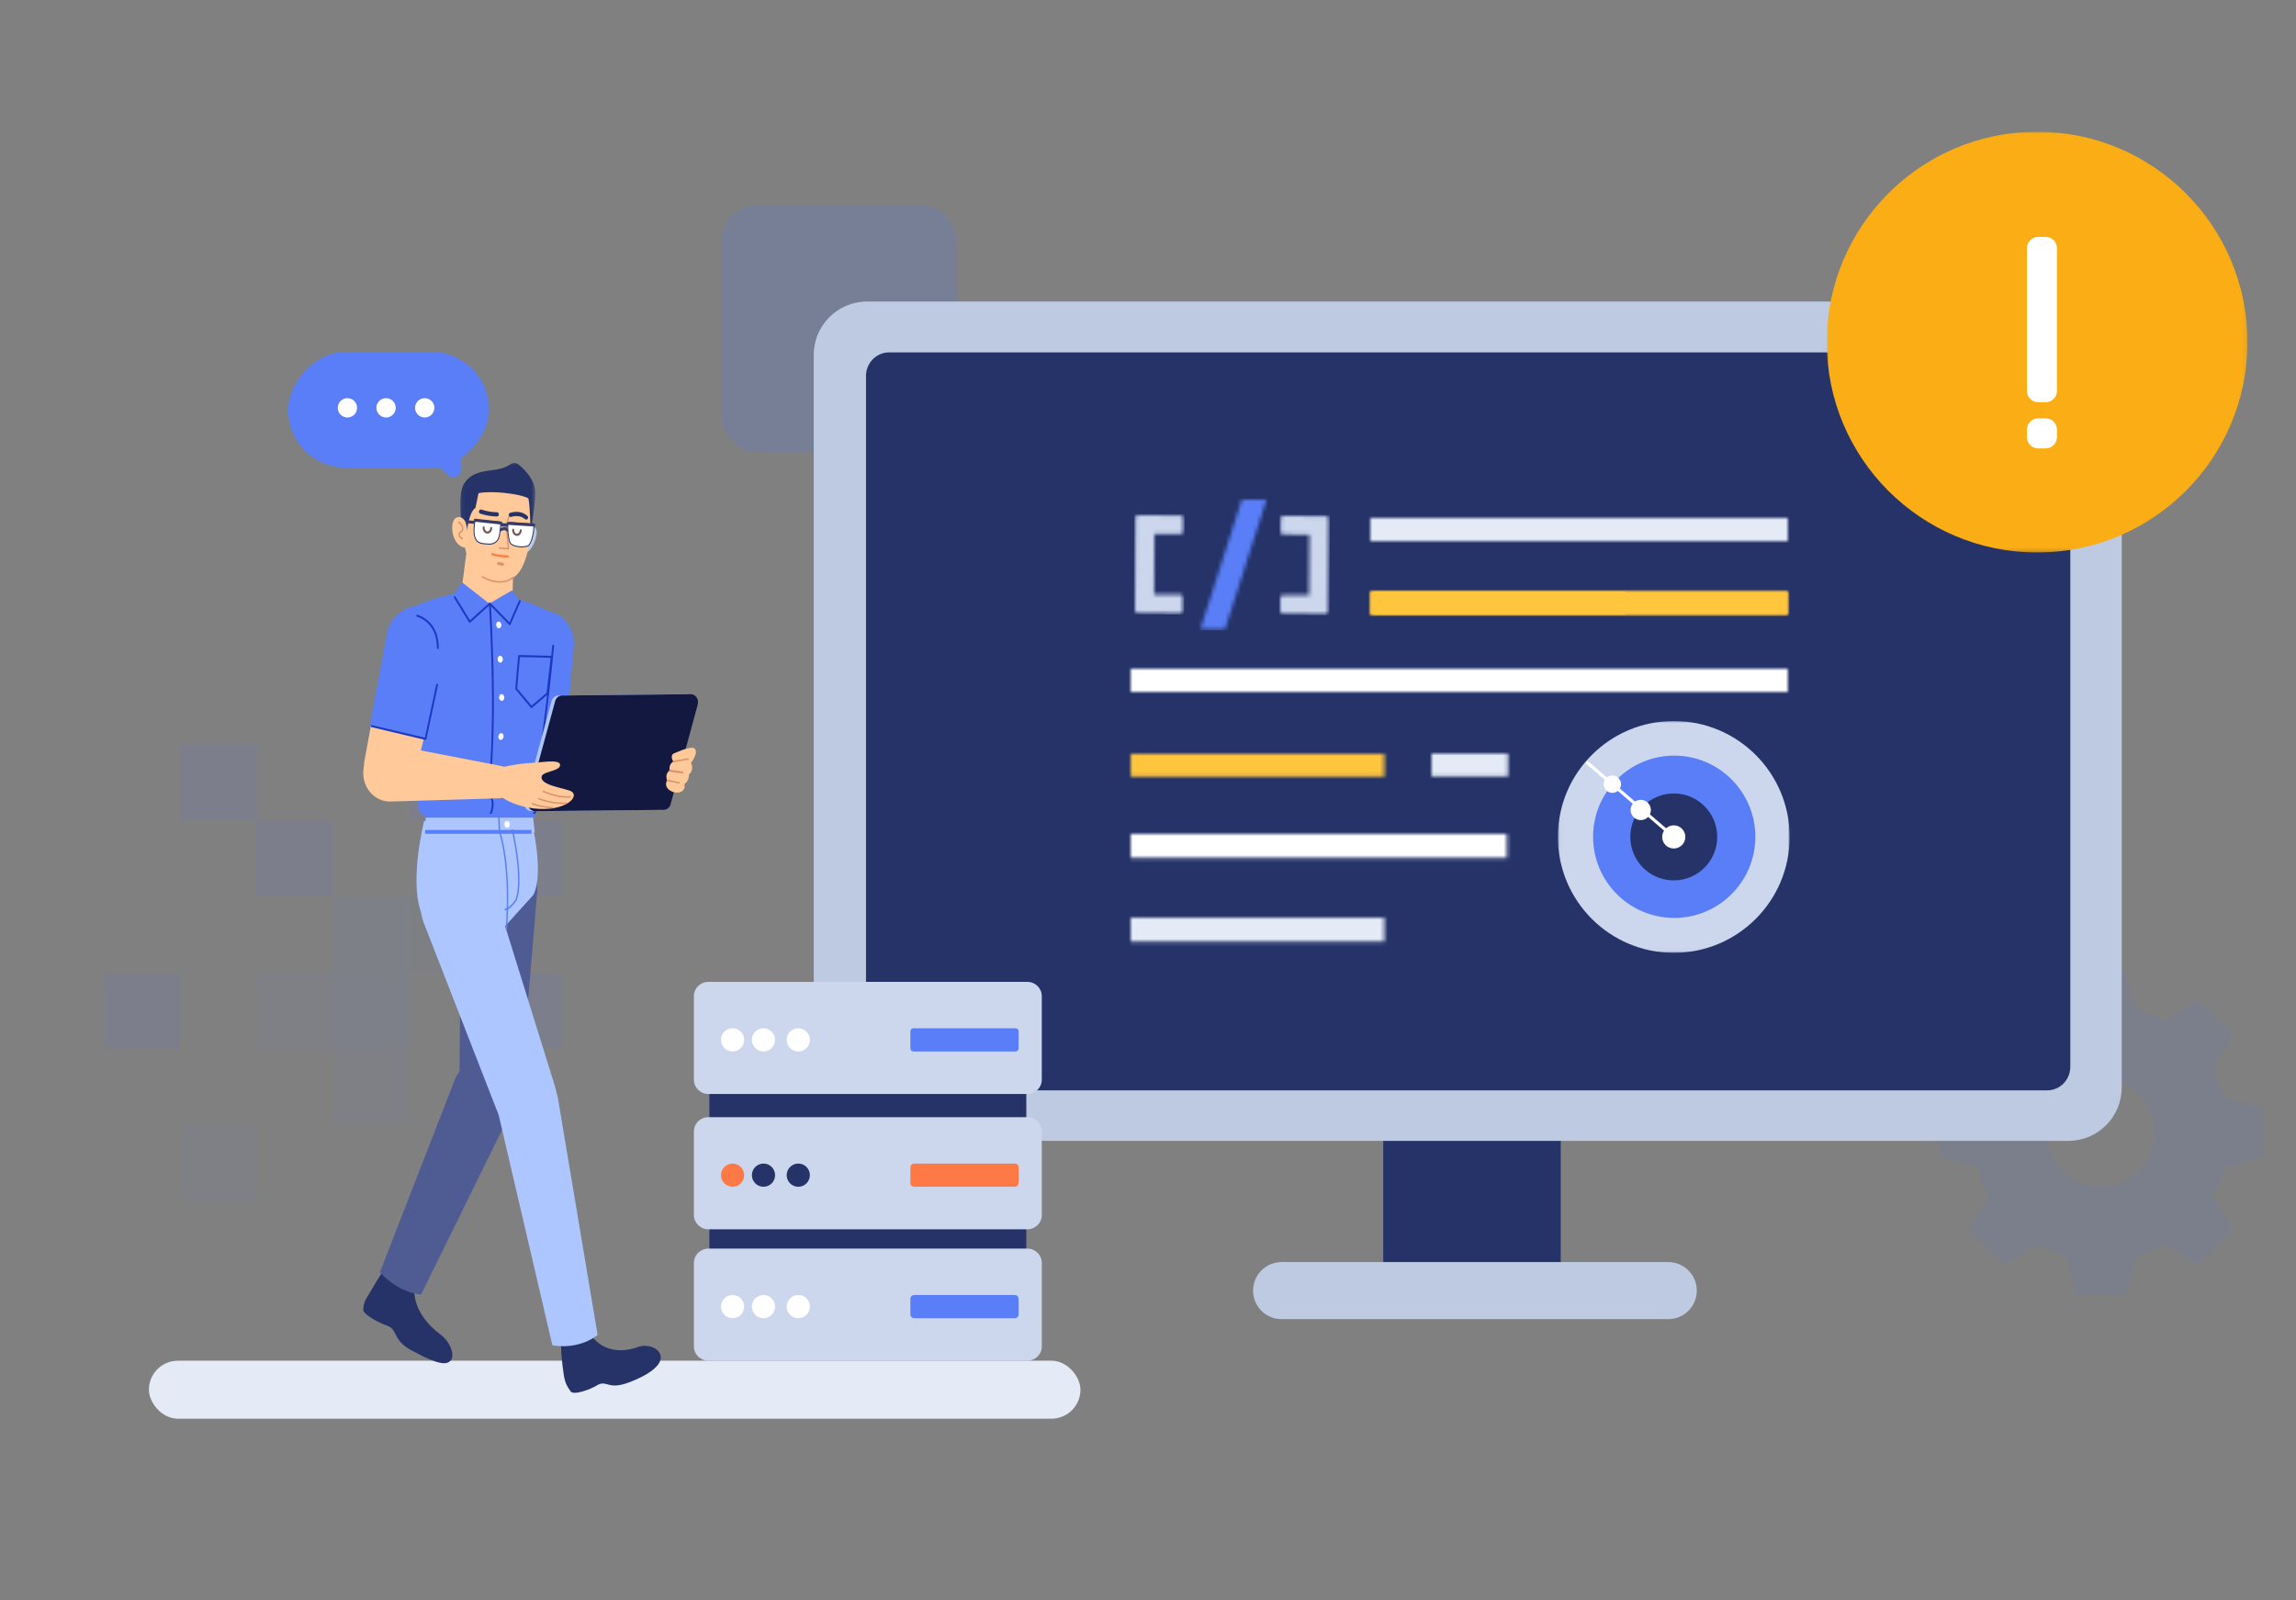 <?xml version="1.0" encoding="UTF-8"?>
<svg width="594px" height="414px" viewBox="0 0 594 414" version="1.1" xmlns="http://www.w3.org/2000/svg" xmlns:xlink="http://www.w3.org/1999/xlink">
    <rect x="0" y="0" width="594" height="414" fill="#808080" stroke="none"/>
    <title>1.通用/异常页/500</title>
    <defs>
        <polygon id="path-1" points="0 7.49633789e-06 59.971 7.49633789e-06 59.971 59.971 0 59.971"></polygon>
        <polygon id="path-3" points="1.214774e-05 0 108.844 0 108.844 108.844 1.214774e-05 108.844"></polygon>
        <polygon id="path-5" points="0.085 0.004 19.529 0.004 19.529 18.338 0.085 18.338"></polygon>
        <polygon id="path-7" points="0 0 170 0 170 6 0 6"></polygon>
        <polygon id="path-9" points="0 0 65.603 0 65.603 5.886 0 5.886"></polygon>
        <polygon id="path-11" points="0 0 65.603 0 65.603 6.186 0 6.186"></polygon>
        <polygon id="path-13" points="0 0 108 0 108 6 0 6"></polygon>
        <polygon id="path-15" points="0 0 108 0 108 6 0 6"></polygon>
        <polygon id="path-17" points="0 0 19.776 0 19.776 5.881 0 5.881"></polygon>
        <polygon id="path-19" points="0 0 97.31 0 97.31 6.181 0 6.181"></polygon>
        <polygon id="path-21" points="0 33.492 6.383 33.524 17.107 0.033 10.719 0"></polygon>
        <path d="M0.12,0.598 L0.098,4.819 L0.022,20.509 L0,24.731 C0,25.056 0.273,25.334 0.606,25.334 L0.606,25.334 L4.925,25.35 L11.783,25.387 C12.116,25.387 12.389,25.115 12.394,24.79 L12.394,24.79 L12.411,21.161 C12.416,20.83 12.138,20.568 11.799,20.563 L11.799,20.563 L4.952,20.531 L5.029,4.835 L11.881,4.878 C12.219,4.878 12.487,4.606 12.492,4.28 L12.492,4.28 L12.514,0.651 C12.514,0.326 12.236,0.053 11.903,0.053 L11.903,0.053 L5.056,0.027 L0.732,0 C0.393,0 0.12,0.267 0.12,0.598 L0.12,0.598 Z" id="path-23"></path>
        <path d="M0.12,0.598 L0.098,4.227 C0.098,4.552 0.371,4.825 0.71,4.825 L0.71,4.825 L7.557,4.851 L7.48,20.547 L0.633,20.515 C0.295,20.515 0.022,20.782 0.016,21.113 L0.016,21.113 L0,24.736 C-0.005,25.067 0.273,25.334 0.606,25.339 L0.606,25.339 L7.458,25.366 L11.783,25.387 C12.116,25.387 12.389,25.121 12.394,24.795 L12.394,24.795 L12.411,21.171 L12.493,4.28 L12.509,0.656 C12.514,0.326 12.241,0.059 11.903,0.053 L11.903,0.053 L7.584,0.043 L0.732,0 C0.393,0 0.12,0.267 0.12,0.598 L0.12,0.598 Z" id="path-25"></path>
    </defs>
    <g id="1.通用/异常页/500" stroke="none" stroke-width="1" fill="none" fill-rule="evenodd">
        <path d="M543.523,307 C535.791,307 529.523,300.732 529.523,293 C529.523,285.268 535.791,279 543.523,279 C551.255,279 557.523,285.268 557.523,293 C557.523,300.732 551.255,307 543.523,307 L543.523,307 Z M585.523,299.33 L585.523,286.669 L575.544,284.134 C574.813,281.485 573.761,278.968 572.433,276.629 L577.698,267.778 L568.745,258.825 L559.894,264.09 C557.555,262.762 555.038,261.71 552.389,260.979 L549.853,251 L537.192,251 L534.657,260.979 C532.008,261.71 529.491,262.762 527.152,264.09 L518.301,258.825 L509.348,267.778 L514.612,276.629 C513.285,278.968 512.233,281.485 511.502,284.134 L501.523,286.669 L501.523,299.33 L511.502,301.866 C512.233,304.515 513.285,307.032 514.612,309.371 L509.348,318.222 L518.301,327.175 L527.152,321.91 C529.491,323.238 532.008,324.29 534.657,325.021 L537.192,335 L549.853,335 L552.389,325.021 C555.038,324.29 557.555,323.238 559.894,321.91 L568.745,327.175 L577.698,318.222 L572.433,309.371 C573.761,307.032 574.813,304.515 575.544,301.866 L585.523,299.33 Z" id="Fill-1备份" fill="#597EF7" opacity="0.1"></path>
        <g id="编组" transform="translate(0, 165.44)" fill="#597EF7" opacity="0.1">
            <g id="编组" transform="translate(26.875, 26.959)">
                <rect id="矩形备份-5" opacity="0.559" x="59.293" y="39.557" width="19.652" height="19.652"></rect>
                <rect id="矩形备份" x="39.641" y="19.736" width="19.652" height="19.652"></rect>
                <rect id="矩形备份-7" x="98.766" y="19.736" width="19.652" height="19.652"></rect>
                <rect id="矩形备份-2" x="0" y="59.209" width="19.652" height="19.652"></rect>
                <rect id="矩形备份-9" opacity="0.783" x="59.293" y="59.209" width="19.652" height="19.652"></rect>
                <rect id="矩形备份-6" opacity="0.461" x="39.641" y="59.209" width="19.652" height="19.652"></rect>
                <rect id="矩形备份-10" x="98.766" y="59.209" width="19.652" height="19.652"></rect>
                <rect id="矩形备份-3" opacity="0.415" x="19.82" y="98.514" width="19.652" height="19.652"></rect>
                <rect id="矩形备份-11" opacity="0.415" x="59.293" y="78.861" width="19.652" height="19.652"></rect>
                <rect id="矩形备份-12" opacity="0.341" x="78.945" y="39.557" width="19.652" height="19.652"></rect>
                <rect id="矩形备份-8" x="19.82" y="0.084" width="19.652" height="19.652"></rect>
                <rect id="矩形备份-13" x="78.945" y="0.084" width="19.652" height="19.652"></rect>
            </g>
        </g>
        <g id="编组-5" transform="translate(179.523, 53)">
            <path d="M58.413,64 L16.587,64 C11.314,64 7,59.51 7,54.024 L7,9.976 C7,4.49 11.314,0 16.587,0 L58.413,0 C63.686,0 68,4.49 68,9.976 L68,54.024 C68,59.51 63.686,64 58.413,64" id="Fill-3" fill="#597EF7" opacity="0.2" transform="translate(37.5, 32) rotate(-360) translate(-37.5, -32) "></path>
            <g id="编组" transform="translate(31, 25)">
                <polygon id="Fill-1" fill="#253369" points="147.334 250.887 193.255 250.887 193.255 214.789 147.334 214.789"></polygon>
                <path d="M221.08,263.248 L121.038,263.248 C116.962,263.248 113.658,259.942 113.658,255.865 C113.658,251.787 116.962,248.481 121.038,248.481 L221.08,248.481 C225.156,248.481 228.46,251.787 228.46,255.865 C228.46,259.942 225.156,263.248 221.08,263.248" id="Fill-3" fill="#BDCAE2"></path>
                <path d="M324.579,217.133 L13.813,217.133 C6.184,217.133 0,210.946 0,203.313 L0,13.82 C0,6.187 6.184,0 13.813,0 L324.579,0 C332.208,0 338.392,6.187 338.392,13.82 L338.392,203.313 C338.392,210.946 332.208,217.133 324.579,217.133" id="Fill-7" fill="#BDCAE2"></path>
                <path d="M319.107,204.06 L19.505,204.06 C16.201,204.06 13.522,201.327 13.522,197.957 L13.522,19.256 C13.522,15.886 16.201,13.153 19.505,13.153 L319.107,13.153 C322.411,13.153 325.09,15.886 325.09,19.256 L325.09,197.957 C325.09,201.327 322.411,204.06 319.107,204.06" id="Fill-11" fill="#253369"></path>
            </g>
            <g id="编组-2" transform="translate(0, 201)">
                <polygon id="Fill-11" fill="#253369" points="4 97 86 97 86 2 4 2"></polygon>
                <path d="M3.724,98 C1.675,98 0,96.35 0,94.335 L0,72.665 C0,70.65 1.675,69 3.724,69 L86.276,69 C88.324,69 90,70.65 90,72.665 L90,94.335 C90,96.35 88.324,98 86.276,98 L3.724,98 Z" id="Fill-13" fill="#CCD7EE"></path>
                <path d="M3.724,29 C1.675,29 0,27.35 0,25.334 L0,3.666 C0,1.65 1.675,0 3.724,0 L86.276,0 C88.324,0 90,1.65 90,3.666 L90,25.334 C90,27.35 88.324,29 86.276,29 L3.724,29 Z" id="Fill-14" fill="#CCD7EE"></path>
                <path d="M10,18 L10,18 C8.343,18 7,16.656 7,15 C7,13.343 8.343,12 10,12 C11.657,12 13,13.343 13,15 C13,16.656 11.657,18 10,18" id="Fill-15" fill="#FFFFFF"></path>
                <path d="M15,15 C15,13.343 16.343,12 18,12 C19.656,12 21,13.343 21,15 C21,16.656 19.656,18 18,18 C16.343,18 15,16.656 15,15 Z" id="Fill-16" fill="#FFFFFF"></path>
                <path d="M27,18 L27,18 C25.343,18 24,16.656 24,15 C24,13.343 25.343,12 27,12 C28.657,12 30,13.343 30,15 C30,16.656 28.657,18 27,18" id="Fill-17" fill="#FFFFFF"></path>
                <path d="M56.772,18 C56.346,18 56,17.63 56,17.173 L56,12.827 C56,12.37 56.346,12 56.772,12 L83.228,12 C83.654,12 84,12.37 84,12.827 L84,17.173 C84,17.63 83.654,18 83.228,18 L56.772,18 Z" id="Fill-18" fill="#597EF7"></path>
                <path d="M3.724,64 C1.675,64 0,62.35 0,60.334 L0,38.666 C0,36.65 1.675,35 3.724,35 L86.276,35 C88.324,35 90,36.65 90,38.666 L90,60.334 C90,62.35 88.324,64 86.276,64 L3.724,64 Z" id="Fill-19" fill="#CCD7EE"></path>
                <path d="M10,53 L10,53 C8.343,53 7,51.657 7,50 C7,48.343 8.343,47 10,47 C11.657,47 13,48.343 13,50 C13,51.657 11.657,53 10,53" id="Fill-20" fill="#FF7946"></path>
                <path d="M18,53 L18,53 C16.343,53 15,51.657 15,50 C15,48.343 16.343,47 18,47 C19.656,47 21,48.343 21,50 C21,51.657 19.656,53 18,53" id="Fill-21" fill="#253369"></path>
                <path d="M27,53 L27,53 C25.343,53 24,51.657 24,50 C24,48.343 25.343,47 27,47 C28.657,47 30,48.343 30,50 C30,51.657 28.657,53 27,53" id="Fill-22" fill="#253369"></path>
                <path d="M83.067,53 L56.933,53 C56.418,53 56,52.553 56,52 L56,47.999 C56,47.447 56.418,47 56.933,47 L83.067,47 C83.582,47 84,47.447 84,47.999 L84,52 C84,52.553 83.582,53 83.067,53" id="Fill-23" fill="#FF7946"></path>
                <path d="M7,84 C7,82.343 8.343,81 10,81 C11.657,81 13,82.343 13,84 C13,85.656 11.657,87 10,87 C8.343,87 7,85.656 7,84 Z" id="Fill-24" fill="#FFFFFF"></path>
                <path d="M18,87 L18,87 C16.343,87 15,85.656 15,84 C15,82.343 16.343,81 18,81 C19.656,81 21,82.343 21,84 C21,85.656 19.656,87 18,87" id="Fill-25" fill="#FFFFFF"></path>
                <path d="M27,87 L27,87 C25.343,87 24,85.656 24,84 C24,82.343 25.343,81 27,81 C28.657,81 30,82.343 30,84 C30,85.656 28.657,87 27,87" id="Fill-26" fill="#FFFFFF"></path>
                <path d="M83.067,87 L56.933,87 C56.418,87 56,86.552 56,86 L56,81.999 C56,81.447 56.418,81 56.933,81 L83.067,81 C83.582,81 84,81.447 84,81.999 L84,86 C84,86.552 83.582,87 83.067,87" id="Fill-27" fill="#597EF7"></path>
            </g>
            <g id="编组" transform="translate(219, 129)">
                <g id="3.通用组件/彩色版/扩大镜" transform="translate(34.5, 34.5) scale(-1, 1) translate(-34.5, -34.5) ">
                    <g id="分组" transform="translate(4.515, 4.515)">
                        <g>
                            <mask id="mask-2" fill="white">
                                <use xlink:href="#path-1"></use>
                            </mask>
                            <g id="Clip-2"></g>
                            <path d="M59.971,29.985 C59.971,46.546 46.546,59.971 29.985,59.971 C13.425,59.971 0,46.546 0,29.985 C0,13.425 13.425,7.49633789e-06 29.985,7.49633789e-06 C46.546,7.49633789e-06 59.971,13.425 59.971,29.985" id="Fill-1" fill="#CCD7EE" mask="url(#mask-2)"></path>
                        </g>
                        <path d="M50.862,29.948 C50.862,41.541 41.465,50.938 29.873,50.938 C18.28,50.938 8.883,41.541 8.883,29.948 C8.883,18.356 18.28,8.958 29.873,8.958 C41.465,8.958 50.862,18.356 50.862,29.948" id="Fill-3" fill="#597EF7"></path>
                        <path d="M41.23,29.985 C41.23,36.196 36.196,41.23 29.985,41.23 C23.775,41.23 18.741,36.196 18.741,29.985 C18.741,23.775 23.775,18.741 29.985,18.741 C36.196,18.741 41.23,23.775 41.23,29.985" id="Fill-5" fill="#253369"></path>
                        <path d="M52.038,10.515 C52.208,10.37 52.463,10.389 52.609,10.558 C52.75,10.724 52.735,10.97 52.578,11.117 L52.565,11.129 L30.249,30.292 C30.079,30.438 29.824,30.418 29.679,30.249 C29.537,30.084 29.552,29.837 29.71,29.69 L29.722,29.679 L52.038,10.515 Z" id="Stroke-7" fill="#FFFFFF" fill-rule="nonzero"></path>
                        <path d="M32.984,29.985 C32.984,31.641 31.641,32.984 29.985,32.984 C28.329,32.984 26.987,31.641 26.987,29.985 C26.987,28.329 28.329,26.987 29.985,26.987 C31.641,26.987 32.984,28.329 32.984,29.985" id="Fill-9" fill="#FFFFFF"></path>
                        <path d="M48.134,16.34 C48.134,17.582 47.127,18.589 45.885,18.589 C44.643,18.589 43.636,17.582 43.636,16.34 C43.636,15.098 44.643,14.091 45.885,14.091 C47.127,14.091 48.134,15.098 48.134,16.34" id="Fill-11" fill="#FFFFFF"></path>
                        <path d="M41.155,23.014 C41.155,24.463 39.98,25.637 38.531,25.637 C37.082,25.637 35.907,24.463 35.907,23.014 C35.907,21.565 37.082,20.39 38.531,20.39 C39.98,20.39 41.155,21.565 41.155,23.014" id="Fill-13" fill="#FFFFFF"></path>
                    </g>
                </g>
            </g>
        </g>
        <rect id="矩形备份" fill="#E4EBF7" x="38.523" y="352" width="241" height="15" rx="7.5"></rect>
        <g id="编组" transform="translate(462.523, 24)">
            <g id="分组" transform="translate(10.078, 10.078)">
                <g>
                    <mask id="mask-4" fill="white">
                        <use xlink:href="#path-3"></use>
                    </mask>
                    <g id="Clip-2"></g>
                    <path d="M54.422,-1.214774e-05 C24.365,-1.214774e-05 1.214774e-05,24.365 1.214774e-05,54.422 C1.214774e-05,84.478 24.365,108.844 54.422,108.844 C84.478,108.844 108.844,84.478 108.844,54.422 C108.844,24.365 84.478,-1.214774e-05 54.422,-1.214774e-05" id="Fill-1" fill="#FAAD14" mask="url(#mask-4)"></path>
                </g>
                <path d="M56.644,69.971 L54.701,69.971 C53.09,69.971 51.785,68.666 51.785,67.056 L51.785,30.126 C51.785,28.516 53.09,27.211 54.701,27.211 L56.644,27.211 C58.254,27.211 59.56,28.516 59.56,30.126 L59.56,67.056 C59.56,68.666 58.254,69.971 56.644,69.971" id="Fill-3" fill="#FFFFFF"></path>
                <path d="M56.644,81.922 L54.701,81.922 C53.09,81.922 51.785,80.617 51.785,79.007 L51.785,77.063 C51.785,75.453 53.09,74.148 54.701,74.148 L56.644,74.148 C58.254,74.148 59.56,75.453 59.56,77.063 L59.56,79.007 C59.56,80.617 58.254,81.922 56.644,81.922" id="Fill-5" fill="#FFFFFF"></path>
            </g>
        </g>
        <g id="2.人物组件/6.产品经理/站立/摸头" transform="translate(52.158, 45)">
            <path d="M55.085,288.825 C55.085,288.825 54.338,294.626 61.823,300.241 C64.63,302.346 66.145,306.708 63.522,307.539 C61.716,308.111 58.116,306.366 54.404,304.386 C49.216,301.619 50.883,298.864 47.881,297.883 C46.141,297.313 41.726,295.082 41.821,293.768 C41.988,291.473 42.493,291.179 44.25,288.16 C55.272,269.226 58.531,277.42 55.085,288.825" id="Fill-1" fill="#253368"></path>
            <path d="M46.12,284.138 L65.584,234.127 C67.16,230.077 72.068,228.64 76.292,230.991 C80.37,233.261 82.201,238.179 80.361,241.921 L56.792,289.86 C56.792,289.86 51.495,289.837 46.12,284.138" id="Fill-3" fill="#4E5C93"></path>
            <path d="M74.368,241.642 L74.368,241.642 C78.68,241.883 82.379,238.641 82.743,234.303 L86.801,185.943 C87.272,180.328 83.025,175.403 77.445,175.091 C71.865,174.779 67.185,179.207 67.136,184.845 L66.713,233.408 C66.675,237.764 70.057,241.401 74.368,241.642" id="Fill-5" fill="#4E5C93"></path>
            <path d="M80.476,107.787 L80.834,93.509 L69.147,93.048 L67.391,106.566 C66.861,110.649 69.542,114.391 73.278,114.783 C77.067,115.179 80.371,111.968 80.476,107.787" id="Fill-7" fill="#FFC999"></path>
            <path d="M83.976,92.32 C83.976,92.32 85.934,90.491 86.56,91.933 C87.185,93.374 85.439,98.096 83.502,98.013 C80.915,97.902 83.976,92.32 83.976,92.32" id="Fill-9" fill="#BDC9E0"></path>
            <path d="M71.652,103.563 C71.652,103.563 75.125,107.373 80.432,104.543 C84.252,102.507 85.483,93.771 85.365,87.249 C85.299,83.559 83.944,81.431 80.805,80.002 C77.665,78.573 68.892,77.589 67.877,88.319 C66.746,100.269 71.652,103.563 71.652,103.563" id="Fill-11" fill="#FFC999"></path>
            <path d="M79.37,88.458 C79.403,88.356 79.506,88.303 79.599,88.339 C79.681,88.372 79.728,88.465 79.714,88.557 L79.706,88.591 L78.994,90.762 L79.55,96.957 C79.56,97.069 79.484,97.165 79.386,97.173 L79.356,97.173 L77.014,96.942 C76.915,96.932 76.843,96.837 76.852,96.728 C76.859,96.631 76.931,96.557 77.017,96.55 L77.046,96.55 L79.172,96.76 L78.634,90.757 C78.632,90.738 78.633,90.718 78.637,90.699 L78.644,90.671 L79.37,88.458 Z" id="Stroke-13" fill="#DD936F" fill-rule="nonzero"></path>
            <path d="M74.947,98.236 C74.995,98.093 75.138,98.02 75.268,98.072 L75.345,98.101 C75.378,98.113 75.42,98.127 75.469,98.143 L75.521,98.159 C75.735,98.227 75.986,98.295 76.272,98.359 C77.147,98.554 78.145,98.666 79.243,98.65 C79.381,98.648 79.494,98.77 79.496,98.921 C79.498,99.073 79.387,99.198 79.249,99.2 C78.115,99.216 77.082,99.1 76.173,98.897 C75.923,98.842 75.698,98.783 75.499,98.723 L75.382,98.687 C75.244,98.643 75.148,98.609 75.096,98.588 C74.967,98.536 74.9,98.378 74.947,98.236 Z" id="Stroke-15" fill="#FF7A46" fill-rule="nonzero"></path>
            <g id="分组" transform="translate(66.81, 74.703)">
                <mask id="mask-6" fill="white">
                    <use xlink:href="#path-5"></use>
                </mask>
                <g id="Clip-18"></g>
                <path d="M1.764,18.338 L0.234,13.995 C0.234,13.995 -0.434,7.901 1.054,5.474 C3.362,1.706 7.813,2.3 10.556,1.527 C13.3,0.754 13.363,-0.227 14.423,0.052 C15.482,0.333 19.352,3.974 19.518,7.357 C19.663,10.332 18.31,17.723 18.31,17.723 C18.31,17.723 18.158,11.031 17.736,9.222 C15.725,8.03 8.105,7.15 4.826,7.881 C4.826,7.881 4.347,10.101 4.044,11.668 C2.219,12.822 1.764,18.338 1.764,18.338" id="Fill-17" fill="#253368" mask="url(#mask-6)"></path>
            </g>
            <path d="M72.469,104.136 C72.513,104.039 72.621,104 72.709,104.048 C75.57,105.629 77.899,105.651 79.681,104.749 C79.932,104.622 80.148,104.486 80.329,104.351 L80.411,104.287 C80.472,104.239 80.514,104.201 80.537,104.178 C80.611,104.106 80.724,104.112 80.79,104.193 C80.856,104.274 80.85,104.398 80.776,104.471 C80.732,104.514 80.65,104.586 80.53,104.675 C80.334,104.823 80.1,104.97 79.831,105.106 C77.951,106.058 75.508,106.035 72.549,104.4 C72.46,104.351 72.425,104.233 72.469,104.136 Z" id="Stroke-19" fill="#DD936F" fill-rule="nonzero"></path>
            <path d="M77.516,90.296 L79.244,90.418 C79.441,90.432 79.592,90.64 79.581,90.882 C79.57,91.108 79.422,91.284 79.242,91.295 L79.203,91.295 L77.475,91.172 C77.277,91.158 77.127,90.951 77.138,90.709 C77.149,90.483 77.297,90.306 77.477,90.295 L77.516,90.296 Z" id="Stroke-21" fill="#393C68" fill-rule="nonzero"></path>
            <path d="M77.527,91.53 C77.853,91.406 78.186,91.343 78.511,91.377 C78.898,91.419 79.237,91.599 79.492,91.938 C79.618,92.105 79.597,92.353 79.445,92.491 C79.303,92.62 79.098,92.609 78.969,92.473 L78.941,92.439 C78.813,92.269 78.649,92.183 78.442,92.16 C78.235,92.138 77.998,92.183 77.761,92.273 L77.667,92.311 C77.595,92.342 77.541,92.37 77.509,92.389 C77.335,92.491 77.118,92.418 77.025,92.227 C76.932,92.035 76.998,91.797 77.172,91.695 L77.248,91.653 C77.32,91.616 77.414,91.573 77.527,91.53 Z" id="Stroke-23" fill="#393C68" fill-rule="nonzero"></path>
            <path d="M76.661,100.376 L78.068,100.595 C78.166,100.61 78.241,100.798 78.234,101.013 C78.227,101.207 78.157,101.359 78.072,101.376 L78.043,101.376 L76.636,101.157 C76.537,101.142 76.463,100.955 76.47,100.739 C76.476,100.545 76.546,100.394 76.632,100.377 L76.661,100.376 Z" id="Stroke-25" fill="#DD936F" fill-rule="nonzero"></path>
            <path d="M68.296,89.544 L71.126,89.782 C71.324,89.799 71.471,89.988 71.456,90.205 C71.442,90.407 71.291,90.561 71.111,90.568 L71.072,90.567 L68.242,90.328 C68.045,90.312 67.897,90.123 67.912,89.906 C67.926,89.704 68.077,89.549 68.257,89.543 L68.296,89.544 Z" id="Stroke-27" fill="#393C68" fill-rule="nonzero"></path>
            <path d="M71.351,89.576 L76.756,89.998 C77.134,90.027 77.418,90.386 77.389,90.801 C77.334,91.574 77.214,92.812 76.962,93.859 C76.665,95.095 75.591,95.783 74.428,95.751 C72.975,95.712 71.676,95.612 71.072,94.736 C70.153,93.399 70.532,91.347 70.623,90.251 C70.657,89.85 70.984,89.548 71.351,89.576" id="Fill-29" fill="#FFFFFF"></path>
            <path d="M71.359,89.446 C70.928,89.412 70.545,89.767 70.505,90.239 L70.482,90.481 L70.436,90.915 C70.357,91.685 70.329,92.213 70.362,92.766 C70.411,93.585 70.602,94.269 70.977,94.815 C71.525,95.61 72.435,95.828 74.425,95.882 C75.694,95.916 76.777,95.143 77.078,93.893 C77.291,93.002 77.428,91.925 77.508,90.811 C77.542,90.324 77.208,89.902 76.764,89.867 L71.359,89.446 Z M71.342,89.707 L76.747,90.128 C77.06,90.153 77.294,90.449 77.27,90.791 C77.192,91.89 77.056,92.953 76.847,93.826 C76.577,94.951 75.596,95.652 74.431,95.62 L74.17,95.612 C72.438,95.548 71.63,95.328 71.167,94.657 C70.823,94.157 70.646,93.52 70.6,92.749 C70.572,92.295 70.588,91.854 70.642,91.267 L70.732,90.378 C70.736,90.337 70.739,90.3 70.742,90.264 C70.77,89.934 71.04,89.683 71.342,89.707 Z" id="Stroke-31" fill="#253368" fill-rule="nonzero"></path>
            <path d="M79.786,90.168 L85.906,90.645 C86.069,91.645 85.605,95.429 84.502,96.162 C83.043,96.862 80.224,96.29 79.836,95.43 C79.246,94.126 79.152,91.719 79.23,90.692 C79.254,90.379 79.501,90.145 79.786,90.168" id="Fill-33" fill="#FFFFFF"></path>
            <path d="M79.794,90.037 C79.445,90.009 79.141,90.296 79.111,90.681 C79.001,92.138 79.218,94.359 79.729,95.489 C80.17,96.467 83.101,96.977 84.55,96.282 C85.549,95.62 86.26,92.077 86.023,90.622 C86.013,90.563 85.969,90.519 85.914,90.514 L79.794,90.037 Z M85.802,90.768 L85.809,90.828 C85.959,92.279 85.287,95.487 84.441,96.05 C83.109,96.687 80.317,96.201 79.943,95.372 C79.455,94.293 79.242,92.116 79.349,90.703 C79.367,90.461 79.558,90.281 79.777,90.298 L85.802,90.768 Z" id="Stroke-35" fill="#253368" fill-rule="nonzero"></path>
            <path d="M70.796,89.18 L77.484,89.895 C77.681,89.916 77.825,90.109 77.805,90.325 C77.788,90.527 77.634,90.678 77.454,90.68 L77.415,90.678 L70.727,89.963 C70.53,89.942 70.386,89.75 70.405,89.533 C70.423,89.332 70.577,89.18 70.757,89.178 L70.796,89.18 Z" id="Stroke-37" fill="#393C68" fill-rule="nonzero"></path>
            <path d="M79.394,89.994 L85.966,90.404 C86.164,90.417 86.315,90.602 86.303,90.819 C86.293,91.022 86.145,91.18 85.965,91.19 L85.926,91.19 L79.353,90.779 C79.156,90.767 79.005,90.581 79.016,90.364 C79.027,90.162 79.175,90.004 79.355,89.994 L79.394,89.994 Z" id="Stroke-39" fill="#393C68" fill-rule="nonzero"></path>
            <path d="M68.021,89.606 C67.411,88.743 66.365,88.397 65.519,89.204 C64.155,90.503 64.74,96.026 68,96.652 C69.266,96.615 68.973,90.953 68.021,89.606" id="Fill-41" fill="#FFC999"></path>
            <path d="M66.348,90.016 C66.393,89.919 66.5,89.881 66.589,89.93 L66.645,89.964 C66.678,89.985 66.719,90.012 66.765,90.046 C66.893,90.139 67.021,90.249 67.14,90.376 C67.62,90.886 67.837,91.515 67.622,92.238 C67.544,92.502 67.418,92.637 67.2,92.755 L67.101,92.804 C66.909,92.897 66.859,92.947 66.829,93.115 C66.77,93.446 66.893,93.707 67.15,93.921 C67.229,93.986 67.314,94.041 67.399,94.086 L67.453,94.113 C67.477,94.124 67.495,94.132 67.507,94.136 C67.6,94.171 67.65,94.283 67.619,94.385 C67.587,94.488 67.485,94.544 67.392,94.509 C67.273,94.465 67.105,94.376 66.934,94.235 C66.578,93.939 66.389,93.538 66.478,93.039 C66.532,92.738 66.651,92.602 66.902,92.472 L66.998,92.424 C67.168,92.341 67.234,92.277 67.282,92.116 C67.448,91.556 67.282,91.074 66.892,90.659 C66.789,90.55 66.678,90.454 66.568,90.374 L66.497,90.325 C66.466,90.304 66.442,90.289 66.426,90.281 C66.338,90.231 66.303,90.113 66.348,90.016 Z" id="Stroke-43" fill="#DD936F" fill-rule="nonzero"></path>
            <path d="M71.771,87.194 C71.85,86.903 72.129,86.739 72.393,86.826 C73.54,87.206 75.175,87.522 76.404,87.507 C76.68,87.503 76.906,87.746 76.91,88.05 C76.913,88.353 76.691,88.602 76.415,88.605 C75.072,88.622 73.341,88.288 72.105,87.878 C71.84,87.791 71.691,87.484 71.771,87.194 Z" id="Stroke-45" fill="#253368" fill-rule="nonzero"></path>
            <path d="M80.291,87.533 C81.172,87.341 82.114,87.343 83.013,87.675 C83.473,87.845 83.899,88.096 84.282,88.437 C84.496,88.628 84.529,88.974 84.356,89.21 C84.182,89.445 83.867,89.482 83.653,89.291 C83.365,89.035 83.045,88.845 82.695,88.717 C81.985,88.455 81.21,88.453 80.485,88.611 C80.307,88.65 80.181,88.687 80.12,88.709 C79.858,88.804 79.576,88.648 79.489,88.36 C79.402,88.072 79.545,87.761 79.807,87.666 L79.893,87.637 C79.991,87.606 80.125,87.569 80.291,87.533 Z" id="Stroke-47" fill="#253368" fill-rule="nonzero"></path>
            <path d="M72.988,91.163 C73.126,91.174 73.23,91.305 73.22,91.456 C73.185,91.997 73.495,92.447 73.893,92.478 C74.29,92.509 74.655,92.111 74.689,91.571 C74.699,91.42 74.819,91.306 74.956,91.316 C75.094,91.327 75.198,91.458 75.188,91.61 C75.135,92.437 74.546,93.08 73.857,93.026 C73.168,92.972 72.668,92.245 72.721,91.418 C72.731,91.266 72.851,91.152 72.988,91.163 Z" id="Stroke-49" fill="#755654" fill-rule="nonzero"></path>
            <path d="M80.627,91.759 C80.765,91.769 80.869,91.901 80.859,92.052 C80.824,92.592 81.134,93.043 81.531,93.074 C81.928,93.105 82.293,92.707 82.328,92.167 C82.337,92.015 82.457,91.901 82.595,91.912 C82.732,91.923 82.836,92.054 82.826,92.205 C82.773,93.033 82.185,93.675 81.496,93.622 C80.807,93.568 80.307,92.841 80.36,92.013 C80.369,91.875 80.47,91.767 80.593,91.759 L80.627,91.759 Z" id="Stroke-51" fill="#755654" fill-rule="nonzero"></path>
            <path d="M86.168,162.423 L86.168,162.423 C82.548,162.168 79.764,158.804 79.876,154.82 L80.815,121.262 C80.949,116.454 84.681,112.724 89.05,113.032 C93.418,113.34 96.686,117.563 96.261,122.351 L93.292,155.765 C92.94,159.733 89.788,162.678 86.168,162.423" id="Fill-53" fill="#597EF7"></path>
            <path d="M85.853,186.471 L78.535,194.565 L67.839,189.616 C67.839,189.616 59.676,199.155 56.72,190.803 C53.765,182.451 57.565,167.397 57.565,167.397 L85.421,167.603 C85.421,167.603 88.667,180.697 85.853,186.471" id="Fill-55" fill="#ADC6FF"></path>
            <path d="M121.621,149.541 L121.685,160.544 L86.112,162.629 C82.302,162.852 79.095,159.532 79.071,155.34 C79.047,151.147 82.215,147.783 86.027,147.953 L121.621,149.541 Z" id="Fill-57" fill="#FFC999"></path>
            <path d="M87.872,147.721 L121.444,149.268 C121.566,149.273 121.665,149.374 121.681,149.504 L121.684,149.54 L121.747,160.543 C121.748,160.689 121.645,160.81 121.513,160.819 L116.93,161.129 C113.939,161.329 110.87,161.528 107.847,161.718 L105.674,161.853 L101.52,162.103 C91.868,162.672 85.794,162.928 84.737,162.748 C84.601,162.725 84.507,162.585 84.528,162.435 C84.549,162.285 84.677,162.182 84.814,162.205 L84.884,162.215 C86.141,162.373 92.813,162.076 103.047,161.462 L106.311,161.263 L109.333,161.074 C110.85,160.977 112.374,160.879 113.888,160.78 L121.246,160.286 L121.185,149.805 L87.851,148.269 C87.725,148.264 87.624,148.156 87.613,148.021 L87.612,147.984 C87.617,147.845 87.716,147.734 87.838,147.722 L87.872,147.721 Z" id="Stroke-59" fill="#597EF7" fill-rule="nonzero"></path>
            <path d="M116.383,150.304 C116.611,150.303 116.8,150.405 116.831,150.539 L116.836,150.576 L116.936,160.166 C116.937,160.318 116.737,160.441 116.489,160.442 C116.261,160.443 116.071,160.341 116.04,160.207 L116.036,160.169 L115.936,150.58 C115.934,150.428 116.134,150.304 116.383,150.304 Z" id="Stroke-61" fill="#597EF7" fill-rule="nonzero"></path>
            <path d="M119.037,156.891 C119.467,156.888 119.818,157.268 119.82,157.74 C119.823,158.213 119.476,158.598 119.047,158.601 C118.617,158.605 118.266,158.224 118.264,157.751 C118.261,157.279 118.607,156.893 119.037,156.891" id="Fill-63" fill="#FFFFFF"></path>
            <path d="M85.834,158.989 C85.834,158.989 93.269,129.628 91.322,113.981 C87.697,112.133 86.005,111.196 79.884,109.443 C78.574,109.069 75.671,111.621 74.072,111.537 C71.708,111.414 68.079,108.111 65.851,108.526 C57.318,110.115 52.622,113.166 52.622,113.166 L54.645,137.645 C54.897,139.404 55.028,151.012 55.629,158.68 C56.033,163.827 55.471,166.258 59.711,166.258 C67.592,166.258 80.259,167.494 85.419,165.845 C87.649,165.131 86.816,161.852 85.834,158.989" id="Fill-65" fill="#597EF7"></path>
            <polygon id="Fill-67" fill="#597EF7" points="80.291 107.719 82.56 110.893 79.219 116.456 74.763 110.94"></polygon>
            <polygon id="Fill-69" fill="#597EF7" points="74.362 111.093 67.439 105.687 64.706 109.291 69.188 116.042"></polygon>
            <path d="M65.362,109.274 C65.462,109.2 65.594,109.22 65.672,109.314 L65.694,109.345 L69.427,115.451 L74.424,110.943 C74.506,110.869 74.622,110.864 74.708,110.928 L74.738,110.955 L79.645,116.019 L82.108,110.361 C82.159,110.243 82.282,110.186 82.393,110.224 L82.426,110.238 C82.534,110.295 82.585,110.429 82.551,110.552 L82.538,110.588 L79.935,116.569 C79.87,116.718 79.7,116.763 79.582,116.671 L79.556,116.647 L74.564,111.495 L69.527,116.039 C69.427,116.129 69.283,116.115 69.199,116.013 L69.178,115.983 L65.298,109.638 C65.224,109.517 65.253,109.354 65.362,109.274 Z" id="Stroke-71" fill="#1D39C4" fill-rule="nonzero"></path>
            <path d="M74.558,110.884 C74.69,110.874 74.804,110.983 74.813,111.127 L74.876,112.175 L74.938,113.289 C75.031,115.014 75.125,116.949 75.212,119.05 C75.502,126.008 75.655,133.042 75.602,139.65 L75.593,140.549 C75.508,148.257 75.138,154.776 74.428,159.734 L74.371,160.12 L74.442,160.189 C75.103,160.849 75.452,161.674 75.529,162.619 L75.537,162.742 C75.59,163.701 75.372,164.716 74.976,165.721 C74.852,166.035 74.72,166.325 74.587,166.585 C74.552,166.653 74.519,166.716 74.488,166.773 L74.407,166.917 C74.334,167.038 74.186,167.072 74.076,166.992 C73.966,166.912 73.936,166.75 74.008,166.629 L74.062,166.534 C74.084,166.494 74.111,166.445 74.14,166.388 L74.171,166.328 C74.296,166.083 74.421,165.809 74.538,165.513 C74.906,164.577 75.109,163.638 75.061,162.774 C75.009,161.837 74.663,161.047 73.964,160.43 C73.897,160.37 73.864,160.276 73.878,160.182 C74.635,155.194 75.028,148.507 75.116,140.542 C75.188,133.985 75.05,126.977 74.774,120.022 L74.736,119.074 C74.654,117.116 74.567,115.301 74.48,113.667 L74.38,111.881 L74.337,111.164 C74.328,111.02 74.427,110.894 74.558,110.884 Z" id="Stroke-73" fill="#1D39C4" fill-rule="nonzero"></path>
            <path d="M90.979,121.762 C91.099,121.775 91.189,121.885 91.193,122.014 L91.189,122.078 L91.029,123.741 C90.918,124.879 90.793,126.128 90.655,127.463 L90.578,128.199 C90.126,132.523 89.637,136.847 89.124,140.918 L89.022,141.728 C88.15,148.55 87.3,153.942 86.499,157.374 C86.369,157.93 86.241,158.433 86.115,158.881 L86.089,158.971 L86.117,159.037 C87.323,161.944 87.27,163.994 86.414,165.31 L86.366,165.381 C86.112,165.752 85.852,165.975 85.668,166.078 C85.551,166.144 85.407,166.093 85.347,165.964 C85.287,165.834 85.334,165.676 85.451,165.611 C85.477,165.597 85.531,165.559 85.605,165.496 C85.734,165.385 85.864,165.243 85.985,165.065 C86.787,163.896 86.845,161.98 85.617,159.1 C85.592,159.04 85.588,158.972 85.606,158.909 C85.747,158.426 85.891,157.87 86.037,157.244 L86.115,156.902 C86.887,153.482 87.709,148.236 88.549,141.656 C89.098,137.355 89.622,132.747 90.104,128.14 L90.326,125.984 C90.396,125.292 90.462,124.629 90.524,123.998 L90.717,121.996 C90.729,121.864 90.829,121.765 90.946,121.761 L90.979,121.762 Z" id="Stroke-75" fill="#1D39C4" fill-rule="nonzero"></path>
            <path d="M90.584,124.648 L82.141,124.441 C82.016,124.438 81.91,124.541 81.898,124.678 L81.147,133.134 C81.14,133.207 81.163,133.281 81.208,133.336 L85.149,138.079 C85.233,138.18 85.373,138.193 85.471,138.109 L89.599,134.604 C89.649,134.561 89.682,134.499 89.69,134.43 L90.815,124.944 C90.834,124.789 90.726,124.651 90.584,124.648 Z M82.351,124.971 L90.308,125.165 L89.229,134.255 L85.353,137.546 L81.632,133.068 L82.351,124.971 Z" id="Stroke-77" fill="#1D39C4" fill-rule="nonzero"></path>
            <path d="M76.213,116.737 C76.259,117.224 76.595,117.585 76.964,117.542 C77.334,117.5 77.596,117.071 77.549,116.585 C77.503,116.098 77.167,115.738 76.798,115.78 C76.429,115.822 76.167,116.251 76.213,116.737" id="Fill-79" fill="#FFFFFF"></path>
            <path d="M76.588,125.605 C76.634,126.092 76.971,126.452 77.34,126.41 C77.709,126.367 77.971,125.939 77.924,125.452 C77.879,124.965 77.542,124.605 77.173,124.647 C76.804,124.69 76.542,125.118 76.588,125.605" id="Fill-81" fill="#FFFFFF"></path>
            <path d="M76.964,135.504 C77.01,135.99 77.346,136.351 77.715,136.308 C78.084,136.266 78.346,135.838 78.3,135.351 C78.254,134.864 77.917,134.504 77.548,134.546 C77.179,134.588 76.918,135.017 76.964,135.504" id="Fill-83" fill="#FFFFFF"></path>
            <path d="M76.788,145.372 C76.692,145.85 76.907,146.309 77.27,146.397 C77.632,146.485 78.003,146.17 78.1,145.692 C78.196,145.214 77.981,144.755 77.619,144.667 C77.257,144.579 76.885,144.894 76.788,145.372" id="Fill-85" fill="#FFFFFF"></path>
            <path d="M75.497,159.826 C75.349,160.287 75.513,160.771 75.864,160.906 C76.214,161.041 76.617,160.777 76.764,160.315 C76.912,159.853 76.748,159.37 76.398,159.235 C76.048,159.1 75.644,159.364 75.497,159.826" id="Fill-87" fill="#FFFFFF"></path>
            <path d="M47.174,160.411 L47.174,160.411 C43.645,159.489 41.417,155.657 42.139,151.75 L48.211,118.847 C49.081,114.132 53.332,111.147 57.59,112.26 C61.849,113.373 64.423,118.141 63.269,122.782 L55.218,155.168 C54.262,159.014 50.704,161.333 47.174,160.411" id="Fill-89" fill="#FFC999"></path>
            <path d="M57.929,146.151 L63.65,122.441 C64.803,117.801 62.23,113.032 57.972,111.92 C53.713,110.807 48.854,114.008 47.984,118.723 L43.481,142.851 C43.481,142.851 57.783,145.99 57.929,146.151" id="Fill-91" fill="#597EF7"></path>
            <path d="M101.198,300.934 C101.198,300.934 104.817,306.325 112.908,303.445 C116.192,302.277 120.28,304.676 118.256,307.776 C117.014,309.678 113.766,311.456 110.235,312.725 C104.942,314.627 104.847,311.801 102.193,313.424 C100.654,314.365 96.23,316.087 95.429,314.901 C94.031,312.83 93.848,312.233 93.365,308.187 C91.594,293.378 95.999,288.5 101.198,300.934" id="Fill-93" fill="#253368"></path>
            <path d="M90.746,303.005 L76.762,243.024 C75.589,238.166 78.392,233.229 82.878,232.253 C87.209,231.31 91.405,234.442 92.205,239.214 L102.453,300.338 C102.453,300.338 98.017,304.231 90.746,303.005" id="Fill-95" fill="#ADC6FF"></path>
            <path d="M60.699,132.067 C60.73,131.926 60.858,131.839 60.986,131.872 C61.104,131.903 61.181,132.024 61.169,132.152 L61.164,132.188 L58.162,146.211 C58.134,146.338 58.026,146.422 57.911,146.412 L57.879,146.407 L43.994,143.107 C43.865,143.076 43.783,142.937 43.811,142.795 C43.836,142.665 43.945,142.579 44.062,142.589 L44.094,142.594 L57.751,145.839 L60.699,132.067 Z" id="Stroke-97" fill="#1D39C4" fill-rule="nonzero"></path>
            <path d="M118.619,164.5 L85.323,164.844 C84.057,164.857 83.142,163.519 83.505,162.186 L90.525,136.395 C90.761,135.528 91.484,134.93 92.308,134.922 L125.604,134.578 C126.87,134.565 127.785,135.903 127.422,137.236 L120.403,163.026 C120.166,163.894 119.444,164.491 118.619,164.5" id="Fill-99" fill="#ADC6FF"></path>
            <path d="M119.558,164.5 L86.262,164.844 C84.996,164.857 84.08,163.519 84.443,162.186 L91.463,136.395 C91.699,135.528 92.422,134.93 93.246,134.922 L126.542,134.578 C127.808,134.565 128.723,135.903 128.361,137.236 L121.341,163.026 C121.105,163.894 120.382,164.491 119.558,164.5" id="Fill-101" fill="#12183F"></path>
            <path d="M84.21,163.859 C84.21,163.859 76.776,162.459 75.816,158.71 C74.945,155.314 77.257,153.575 77.257,153.575 C77.257,153.575 81.847,152.466 85.474,152.346 C87.85,152.266 92.347,151.376 92.711,152.702 C93.185,154.431 88.452,154.517 88.016,155.74 C87.133,158.218 94.593,158.945 95.745,159.777 C97.996,161.402 93.116,165.613 84.21,163.859" id="Fill-103" fill="#FFC999"></path>
            <path d="M88.241,159.63 C88.282,159.531 88.388,159.487 88.478,159.532 L88.606,159.592 L88.742,159.654 C88.79,159.675 88.841,159.697 88.895,159.72 L88.977,159.755 C89.38,159.924 89.833,160.093 90.326,160.251 C92.032,160.797 93.769,161.074 95.4,160.938 C95.499,160.929 95.585,161.011 95.592,161.119 C95.6,161.227 95.526,161.322 95.427,161.33 C93.747,161.47 91.97,161.186 90.226,160.628 C89.795,160.49 89.394,160.344 89.029,160.196 L88.85,160.122 C88.734,160.074 88.629,160.028 88.536,159.986 L88.331,159.89 C88.241,159.846 88.2,159.729 88.241,159.63 Z" id="Stroke-105" fill="#DD936F" fill-rule="nonzero"></path>
            <path d="M86.995,161.528 C87.026,161.425 87.128,161.369 87.221,161.404 C89.884,162.388 92.174,162.679 93.873,162.584 L94.009,162.576 C94.121,162.568 94.196,162.56 94.233,162.555 C94.331,162.542 94.42,162.619 94.432,162.727 C94.444,162.835 94.374,162.933 94.276,162.946 L94.182,162.956 C94.141,162.96 94.091,162.964 94.032,162.968 C92.277,163.09 89.889,162.805 87.107,161.777 C87.013,161.742 86.963,161.631 86.995,161.528 Z" id="Stroke-107" fill="#DD936F" fill-rule="nonzero"></path>
            <path d="M85.402,162.824 C85.44,162.724 85.544,162.676 85.636,162.718 L85.748,162.764 C85.845,162.803 85.962,162.846 86.099,162.892 C86.493,163.026 86.966,163.16 87.52,163.286 C88.488,163.505 89.594,163.673 90.837,163.77 C90.936,163.778 91.01,163.872 91.003,163.98 C90.996,164.088 90.91,164.17 90.812,164.162 C89.552,164.064 88.431,163.894 87.447,163.671 C86.945,163.557 86.507,163.436 86.131,163.314 L85.993,163.268 C85.908,163.239 85.83,163.211 85.759,163.185 L85.626,163.134 C85.564,163.109 85.521,163.091 85.499,163.081 C85.408,163.04 85.364,162.925 85.402,162.824 Z" id="Stroke-109" fill="#DD936F" fill-rule="nonzero"></path>
            <path d="M80.638,157.521 L80.638,157.521 C80.53,159.719 78.905,161.457 76.904,161.516 L48.83,162.349 C44.909,162.426 41.716,158.986 41.822,154.795 C41.927,150.604 45.287,147.363 49.199,147.679 L77.464,153.133 C79.38,153.503 80.743,155.387 80.638,157.521" id="Fill-111" fill="#FFC999"></path>
            <path d="M86.71,247.16 L86.71,247.16 C90.74,245.458 92.824,240.559 91.429,236.069 L75.872,186.012 C74.066,180.201 68.229,177.202 63.014,179.404 C57.799,181.608 55.292,188.131 57.492,193.776 L76.446,242.398 C78.147,246.759 82.68,248.863 86.71,247.16" id="Fill-113" fill="#ADC6FF"></path>
            <polygon id="Fill-115" fill="#ADC6FF" points="86.187 170.286 57.48 170.286 58.107 165.959 85.688 165.819"></polygon>
            <path d="M55.821,114.033 L55.919,114.059 C55.961,114.071 56.011,114.086 56.069,114.105 C56.26,114.167 56.471,114.249 56.698,114.351 C57.345,114.645 57.992,115.052 58.596,115.594 C60.322,117.141 61.358,119.449 61.358,122.642 C61.358,122.787 61.251,122.904 61.12,122.904 C60.988,122.904 60.881,122.787 60.881,122.642 C60.881,119.609 59.911,117.45 58.295,116.001 C57.729,115.493 57.122,115.111 56.516,114.836 C56.347,114.76 56.187,114.696 56.041,114.644 L55.933,114.608 C55.83,114.574 55.758,114.554 55.722,114.546 C55.593,114.516 55.511,114.377 55.538,114.235 C55.563,114.105 55.671,114.018 55.788,114.028 L55.821,114.033 Z" id="Stroke-117" fill="#1D39C4" fill-rule="nonzero"></path>
            <path d="M122.052,149.967 C122.052,149.967 126.342,147.962 127.347,148.528 C128.905,149.405 126.583,152.395 126.583,152.395 C126.583,152.395 127.615,153.99 126.08,155.358 C126.06,157.313 124.913,157.765 124.913,157.765 C124.913,157.765 125.36,159.447 123.703,159.951 C122.045,160.454 119.23,158.903 120.453,156.858 C119.718,155.12 121.119,154.303 121.119,154.303 C121.119,154.303 120.685,152.762 122.064,152.003 C121.398,151.107 121.606,150.182 122.052,149.967" id="Fill-119" fill="#FFC999"></path>
            <path d="M125.843,151.15 C125.941,151.133 126.033,151.207 126.048,151.314 C126.062,151.411 126.009,151.502 125.927,151.531 L125.899,151.539 L122.092,152.197 C121.994,152.214 121.903,152.141 121.887,152.034 C121.873,151.937 121.926,151.846 122.008,151.816 L122.036,151.809 L125.843,151.15 Z" id="Stroke-121" fill="#DD936F" fill-rule="nonzero"></path>
            <path d="M121.136,154.107 L124.46,154.58 C124.558,154.594 124.63,154.723 124.621,154.868 C124.612,154.999 124.541,155.098 124.455,155.107 L124.426,155.106 L121.102,154.634 C121.004,154.62 120.932,154.491 120.941,154.345 C120.95,154.215 121.021,154.115 121.107,154.107 L121.136,154.107 Z" id="Stroke-123" fill="#DD936F" fill-rule="nonzero"></path>
            <path d="M120.487,156.665 L123.578,157.322 C123.675,157.343 123.738,157.446 123.719,157.552 C123.702,157.648 123.625,157.714 123.538,157.712 L123.51,157.708 L120.419,157.051 C120.322,157.031 120.258,156.927 120.277,156.821 C120.294,156.725 120.372,156.659 120.458,156.662 L120.487,156.665 Z" id="Stroke-125" fill="#DD936F" fill-rule="nonzero"></path>
            <path d="M78.372,168.35 C78.418,168.837 78.754,169.197 79.123,169.155 C79.493,169.113 79.754,168.684 79.708,168.198 C79.662,167.711 79.326,167.351 78.956,167.393 C78.588,167.435 78.326,167.864 78.372,168.35" id="Fill-127" fill="#FFFFFF"></path>
            <path d="M86.11,165.512 C86.209,165.512 86.289,165.736 86.289,166.012 C86.289,166.26 86.224,166.467 86.139,166.505 L86.11,166.512 L57.902,166.512 C57.803,166.512 57.723,166.288 57.723,166.012 C57.723,165.763 57.788,165.557 57.873,165.518 L57.902,165.512 L86.11,165.512 Z" id="Stroke-129" fill="#597EF7" fill-rule="nonzero"></path>
            <path d="M85.188,169.688 C85.287,169.688 85.367,169.912 85.367,170.188 C85.367,170.436 85.302,170.642 85.217,170.681 L85.188,170.688 L57.98,170.688 C57.881,170.688 57.801,170.464 57.801,170.188 C57.801,169.939 57.866,169.733 57.951,169.694 L57.98,169.688 L85.188,169.688 Z" id="Stroke-131" fill="#597EF7" fill-rule="nonzero"></path>
            <path d="M76.872,165.821 C76.961,165.816 77.038,165.884 77.056,165.976 L77.06,166.008 L77.246,170.099 L77.277,170.185 L77.326,170.33 L77.39,170.527 C77.444,170.7 77.502,170.896 77.564,171.115 C77.809,171.987 78.053,173.043 78.281,174.289 C79.27,179.691 79.64,186.705 79.03,195.419 C79.022,195.527 78.936,195.608 78.837,195.6 C78.739,195.592 78.665,195.497 78.673,195.389 L78.728,194.568 C79.256,186.269 78.882,179.562 77.93,174.367 C77.705,173.134 77.463,172.09 77.222,171.231 L77.151,170.985 C77.117,170.867 77.083,170.758 77.052,170.657 L76.973,170.414 L76.904,170.218 L76.89,170.152 L76.703,166.028 C76.698,165.919 76.774,165.827 76.872,165.821 Z" id="Stroke-133" fill="#597EF7" fill-rule="nonzero"></path>
            <path d="M80.355,169.488 C80.45,169.461 80.548,169.524 80.573,169.629 L80.645,169.947 L80.767,170.513 C80.789,170.615 80.811,170.722 80.834,170.832 C81.029,171.778 81.224,172.816 81.407,173.912 C81.75,175.975 82.006,178 82.14,179.898 C82.376,183.25 82.213,185.949 81.551,187.773 L81.502,187.902 L81.481,187.943 C80.728,189.046 80.024,189.761 79.386,190.161 C78.989,190.41 78.695,190.497 78.523,190.497 C78.424,190.497 78.344,190.409 78.344,190.3 C78.344,190.191 78.424,190.103 78.523,190.103 C78.543,190.103 78.595,190.096 78.679,190.071 C78.829,190.027 79.006,189.947 79.208,189.82 C79.776,189.464 80.412,188.828 81.1,187.844 L81.18,187.727 L81.219,187.625 C81.84,185.912 82.007,183.349 81.799,180.163 L81.783,179.928 C81.65,178.045 81.396,176.033 81.055,173.983 C80.894,173.013 80.722,172.09 80.549,171.236 L80.485,170.919 C80.428,170.645 80.375,170.395 80.326,170.171 L80.226,169.727 C80.201,169.622 80.259,169.515 80.355,169.488 Z" id="Stroke-135" fill="#597EF7" fill-rule="nonzero"></path>
        </g>
        <g id="2.通用组件/灰色版/对话弹窗" transform="translate(100.377, 108.41) scale(-1, 1) rotate(-360) translate(-100.377, -108.41) translate(74.523, 91)">
            <g id="编组-4" transform="translate(-0, 0)">
                <g id="编组" transform="translate(-0.292, 0)" fill="#597EF7">
                    <rect id="矩形" x="0" y="-1.0125234e-13" width="52" height="30" rx="15"></rect>
                    <path d="M7.185,26 L7.185,30.418 C7.185,31.538 8.093,32.446 9.212,32.446 C9.717,32.446 10.203,32.258 10.576,31.919 L14.185,28.64 L14.185,28.64 L7.185,26 Z" id="路径-2"></path>
                </g>
                <g id="编组-3" transform="translate(13.838, 12)" fill="#FFFFFF">
                    <circle id="椭圆形" cx="2.511" cy="2.5" r="2.5"></circle>
                    <circle id="椭圆形备份" cx="12.511" cy="2.5" r="2.5"></circle>
                    <circle id="椭圆形备份-2" cx="22.511" cy="2.5" r="2.5"></circle>
                </g>
            </g>
        </g>
        <g id="编组-7备份" transform="translate(292.523, 129.229)">
            <g id="编组备份-6" transform="translate(0, 43.771)">
                <mask id="mask-8" fill="white">
                    <use xlink:href="#path-7"></use>
                </mask>
                <g id="Clip-61"></g>
                <polygon id="Fill-60" fill="#FFFFFF" mask="url(#mask-8)" points="-5 10 176 10 176 -4 -5 -4"></polygon>
            </g>
            <g id="编组备份-7" transform="translate(0.007, 65.795)">
                <mask id="mask-10" fill="white">
                    <use xlink:href="#path-9"></use>
                </mask>
                <g id="Clip-63"></g>
                <polygon id="Fill-62" fill="#FFC53D" mask="url(#mask-10)" points="-4.056 9.755 69.653 9.755 69.653 -3.874 -4.056 -3.874"></polygon>
            </g>
            <g id="编组备份-8" transform="translate(0.007, 108.164)">
                <mask id="mask-12" fill="white">
                    <use xlink:href="#path-11"></use>
                </mask>
                <g id="Clip-65"></g>
                <polygon id="Fill-64" fill="#E4EBF7" mask="url(#mask-12)" points="-4.056 10.248 69.653 10.248 69.653 -4.062 -4.056 -4.062"></polygon>
            </g>
            <g id="编组备份-9" transform="translate(62, 4.771)">
                <mask id="mask-14" fill="white">
                    <use xlink:href="#path-13"></use>
                </mask>
                <g id="Clip-67"></g>
                <polygon id="Fill-66" fill="#E4EBF7" mask="url(#mask-14)" points="-6 10 115 10 115 -4 -6 -4"></polygon>
            </g>
            <polygon id="Fill-68备份" fill="#FFC53D" points="63 29.771 128 29.771 128 23.771 63 23.771"></polygon>
            <g id="编组备份-10" transform="translate(62, 23.771)">
                <mask id="mask-16" fill="white">
                    <use xlink:href="#path-15"></use>
                </mask>
                <g id="Clip-71"></g>
                <polygon id="Fill-70" fill="#FFC53D" mask="url(#mask-16)" points="-1302 223 620 223 620 -362 -1302 -362"></polygon>
                <polygon id="Fill-72" fill="#FFC53D" mask="url(#mask-16)" points="-6 10 115 10 115 -4 -6 -4"></polygon>
            </g>
            <g id="编组备份-11" transform="translate(77.83, 65.717)">
                <mask id="mask-18" fill="white">
                    <use xlink:href="#path-17"></use>
                </mask>
                <g id="Clip-74"></g>
                <polygon id="Fill-73" fill="#E4EBF7" mask="url(#mask-18)" points="-4.068 9.755 23.833 9.755 23.833 -3.874 -4.068 -3.874"></polygon>
            </g>
            <g id="编组备份-12" transform="translate(0.007, 86.502)">
                <mask id="mask-20" fill="white">
                    <use xlink:href="#path-19"></use>
                </mask>
                <g id="Clip-76"></g>
                <polygon id="Fill-75" fill="#FFFFFF" mask="url(#mask-20)" points="-4.005 10.248 101.315 10.248 101.315 -4.062 -4.005 -4.062"></polygon>
            </g>
            <g id="编组备份-14" transform="translate(18.037, 0)">
                <mask id="mask-22" fill="white">
                    <use xlink:href="#path-21"></use>
                </mask>
                <g id="Clip-83"></g>
                <polygon id="Fill-82" fill="#597EF7" mask="url(#mask-22)" points="-0.153 -0.365 17.418 -0.278 17.256 33.891 -0.315 33.814"></polygon>
            </g>
            <g id="编组备份-15" transform="translate(1.109, 4.045)">
                <mask id="mask-24" fill="white">
                    <use xlink:href="#path-23"></use>
                </mask>
                <g id="Clip-85"></g>
                <polygon id="Fill-84" fill="#CCD7EE" mask="url(#mask-24)" points="-0.194 -0.312 12.834 -0.253 12.708 25.695 -0.319 25.636"></polygon>
            </g>
            <g id="编组备份-16" transform="translate(38.69, 4.215)">
                <mask id="mask-26" fill="white">
                    <use xlink:href="#path-25"></use>
                </mask>
                <g id="Clip-87"></g>
                <polygon id="Fill-86" fill="#CCD7EE" mask="url(#mask-26)" points="-0.196 -0.31 12.832 -0.246 12.706 25.702 -0.322 25.638"></polygon>
            </g>
        </g>
    </g>
</svg>